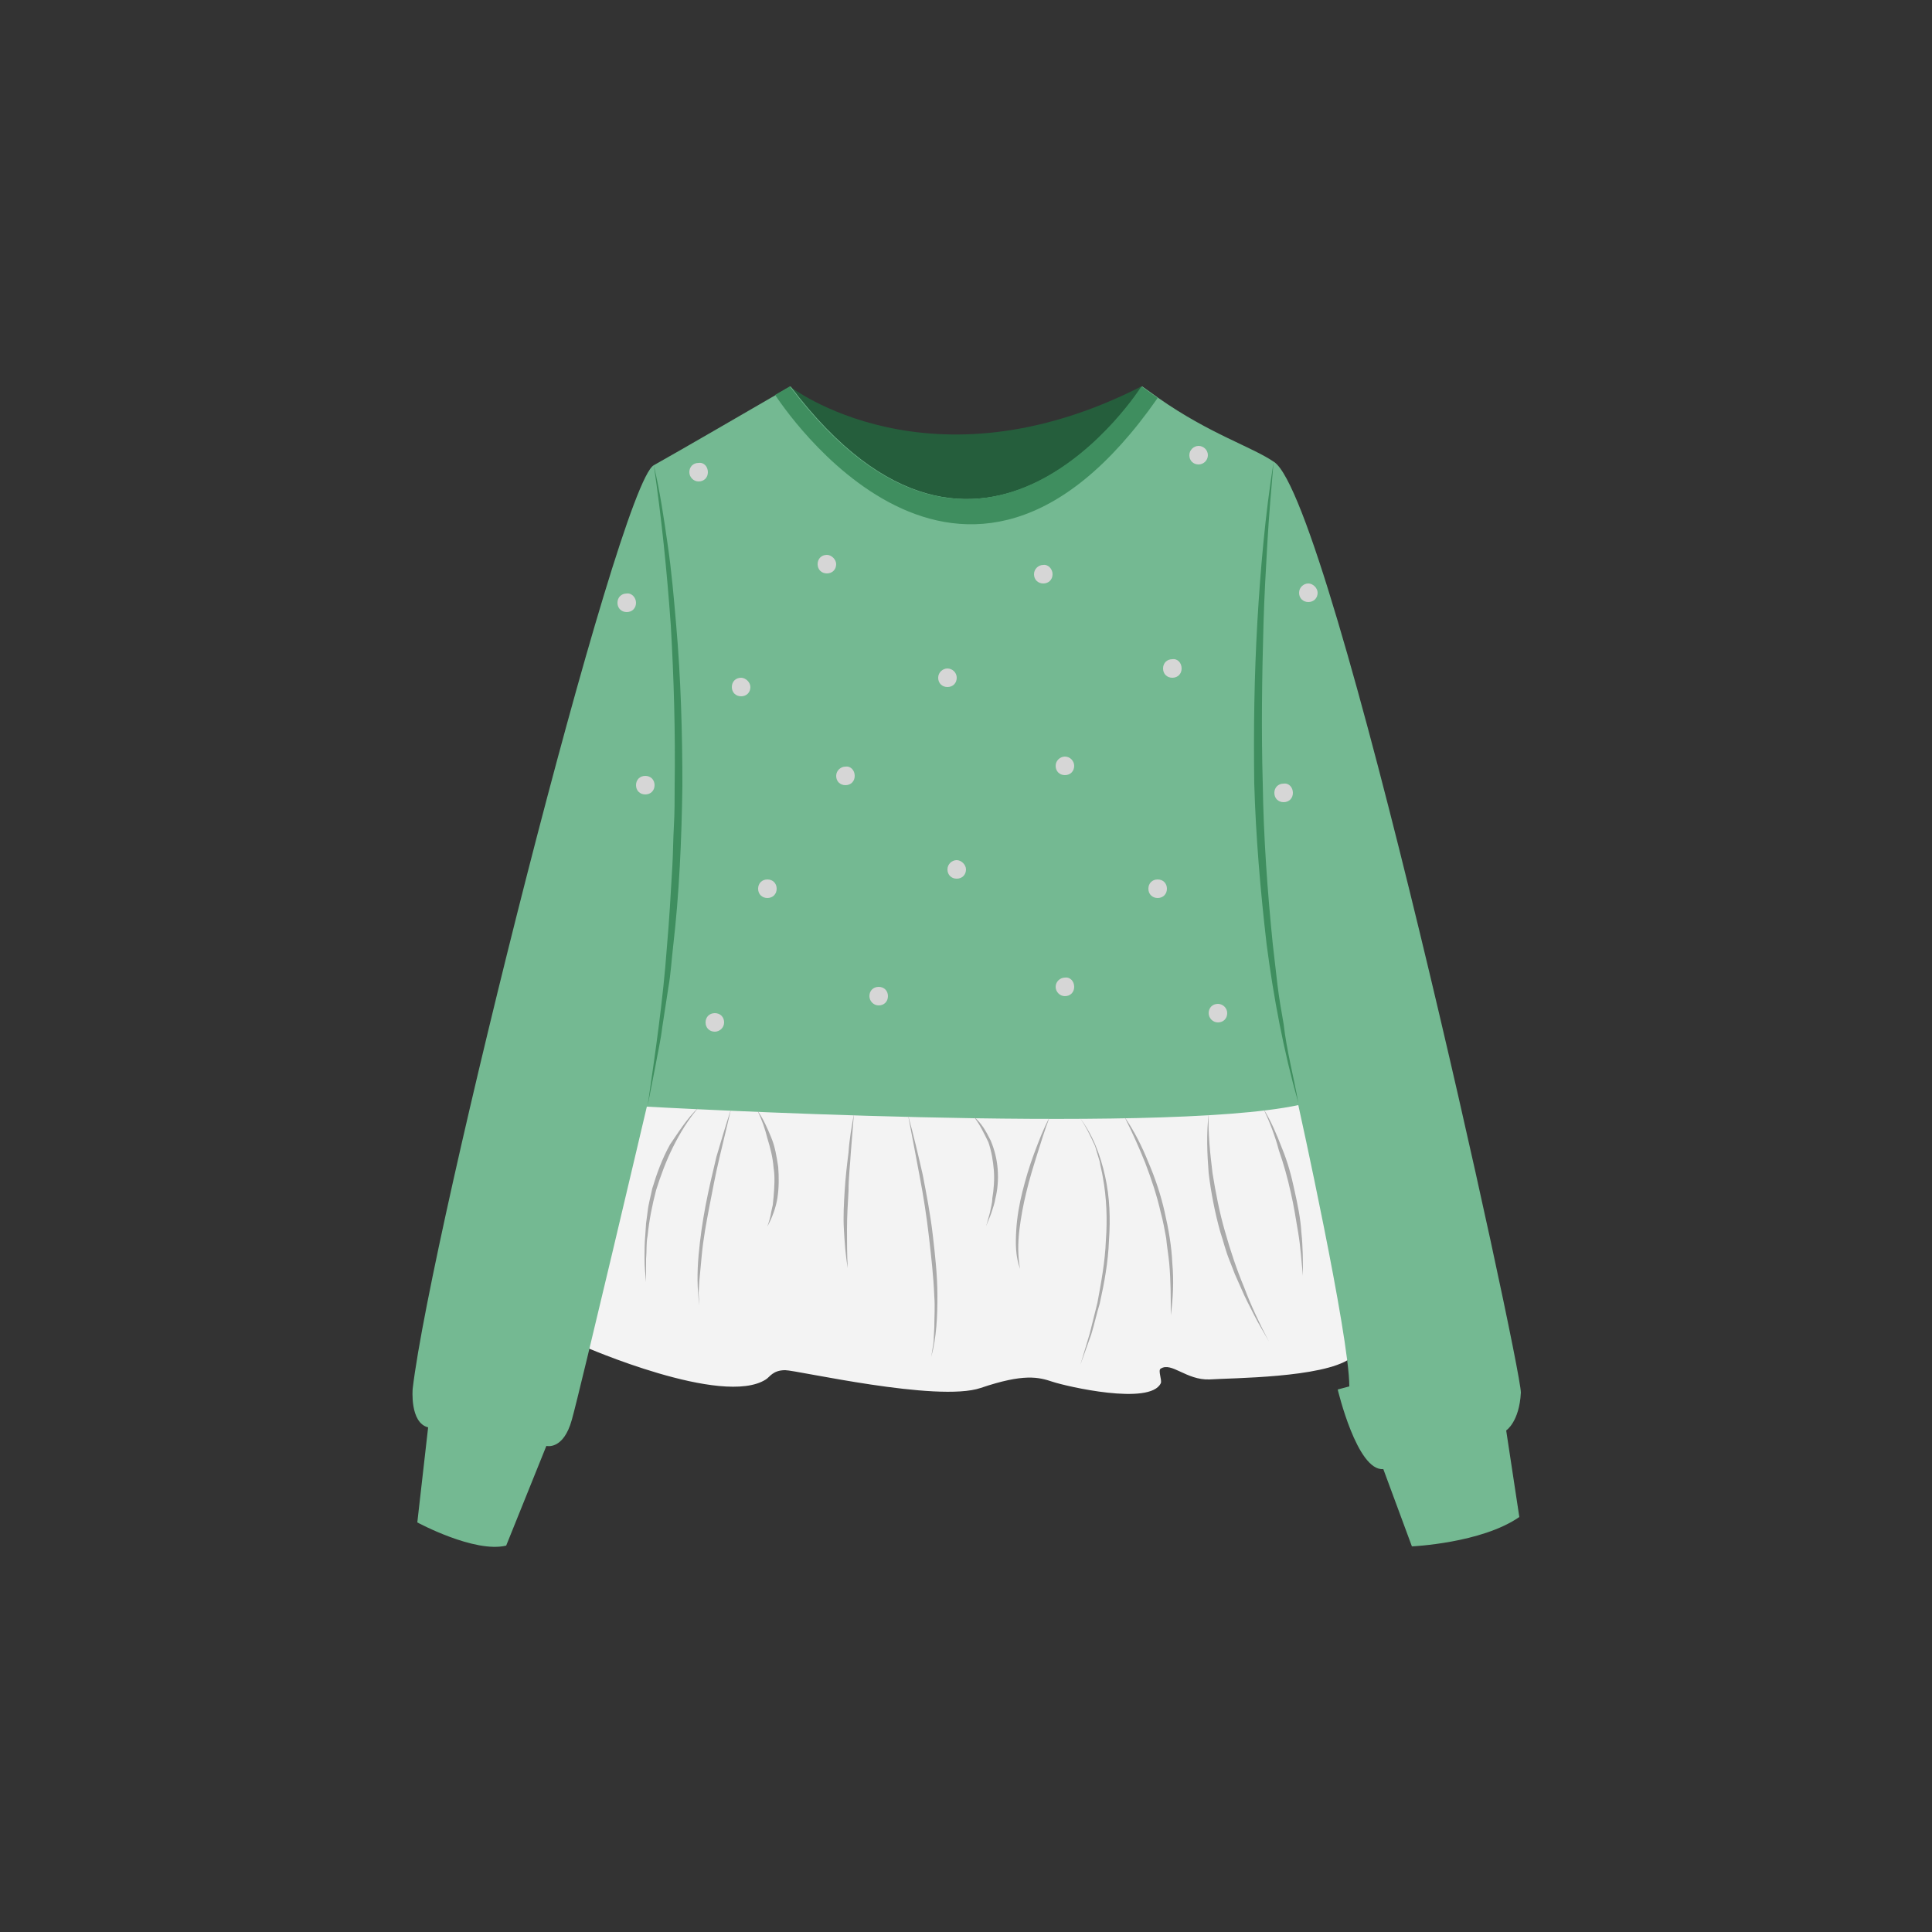 <?xml version="1.0" encoding="utf-8"?>
<!-- Generator: Adobe Illustrator 24.1.2, SVG Export Plug-In . SVG Version: 6.00 Build 0)  -->
<svg version="1.1" xmlns="http://www.w3.org/2000/svg" xmlns:xlink="http://www.w3.org/1999/xlink" x="0px" y="0px"
	 viewBox="0 0 250 250" style="enable-background:new 0 0 250 250;" xml:space="preserve">
<rect x="0" y="0" width="250" height="250" fill="#333333" stroke="none"/>
<style type="text/css">
	.st0{fill:#F3F3F3;}
	.st1{fill:#255E3C;}
	.st2{fill:#74B992;}
	.st3{fill:#AAAAAA;}
	.st4{fill:#3F8E5F;}
	.st5{fill:#D6D6D6;}
	.st6{display:none;}
</style>
<g id="Layer_1">
	<g id="Layer_2_1_">
	</g>
	<g id="XMLID_575_">
		<path id="XMLID_170_" class="st0" d="M83.8,139.4l-13.9,34.2l5.6,0.6c0,0,18,7.9,23.6,4.3c0.5-0.3,0.9-1.2,2.5-1.2
			c1.5,0,19.7,4.2,25.3,2.3c5.6-1.9,7.5-1.4,9.3-0.8c1.8,0.6,12.6,3.1,14,0.2c0.2-0.4-0.4-1.7,0-1.9c1.4-0.9,3.3,1.5,6.3,1.4
			c3-0.2,14.6-0.2,18.2-2.7c0,0,0.4-17.5-6.6-36.4l-10.6-4l-53.6-1.2L83.8,139.4z"/>
		<path id="XMLID_4_" class="st1" d="M102.2,50c0,0,18,14,45.5,0c0,0,5.2,18.1-23.1,20.3C97.1,72.6,102.2,50,102.2,50z"/>
		<path id="XMLID_640_" class="st2" d="M194.9,185.1l1.7,11.2c-4.9,3.4-13.9,3.8-13.9,3.8l-3.7-10c-3.4,0.3-5.9-10.3-5.9-10.3
			l1.5-0.4c0-6.6-6.6-36.4-6.6-36.4c-18.3,3.9-84.3,0.2-84.3,0.2s-8.6,36.6-9.7,40.5c-1.1,4-3.3,3.4-3.3,3.4l-5.2,12.9
			c-4.1,1-11.5-3-11.5-3l1.4-12.3c-2.4-0.6-2-5-2-5C55.8,159.4,80,62.7,84.6,60.2c3.4-1.9,12-6.9,15.8-9.1c0,0,0,0,0,0
			c1.2-0.7,1.9-1.1,1.9-1.1c24.8,32.8,45.5,0,45.5,0c0.7,0.5,1.4,1,2.1,1.5v0c6.7,4.7,12.1,6.3,15,8.3
			c7.6,5.3,31.9,116.7,31.9,120.4C196.6,184,194.9,185.1,194.9,185.1z"/>
		<g id="XMLID_171_">
			<path class="st3" d="M94.6,143.5c-0.5,2.1-1,4.2-1.5,6.3c-0.5,2.1-0.9,4.2-1.3,6.3c-0.4,2.1-0.8,4.2-1,6.4
				c-0.1,1.1-0.2,2.1-0.3,3.2l-0.1,1.6l0.1,1.6c-0.3-2.1-0.3-4.3-0.1-6.5c0.2-2.2,0.5-4.3,0.9-6.4c0.4-2.1,0.9-4.2,1.4-6.3
				C93.3,147.7,93.9,145.6,94.6,143.5z"/>
		</g>
		<g id="XMLID_563_">
			<path class="st3" d="M98,143.7c0.8,1.1,1.3,2.3,1.8,3.5c0.5,1.2,0.7,2.5,0.9,3.8c0.1,1.3,0.1,2.7-0.1,4c-0.2,1.3-0.7,2.6-1.3,3.7
				c0.2-0.6,0.4-1.2,0.5-1.9l0.2-0.9l0.1-1c0.1-1.3,0.2-2.6,0-3.8c-0.1-1.3-0.4-2.5-0.8-3.8C99,146.1,98.6,144.9,98,143.7z"/>
		</g>
		<g id="XMLID_564_">
			<path class="st3" d="M110.5,144.1l-0.4,5c-0.1,1.7-0.3,3.3-0.3,5c-0.1,1.7-0.2,3.3-0.2,5c0,1.7,0,3.3,0.1,5
				c-0.3-1.7-0.4-3.3-0.5-5c-0.1-1.7,0-3.4,0.1-5c0.1-1.7,0.3-3.4,0.5-5C109.9,147.5,110.2,145.8,110.5,144.1z"/>
		</g>
		<g id="XMLID_566_">
			<path class="st3" d="M117.5,144.3c0.7,2.5,1.3,5.1,1.9,7.7c0.5,2.6,1,5.2,1.3,7.8c0.3,2.6,0.6,5.2,0.6,7.9c0,2.6-0.1,5.3-0.8,7.9
				l0.3-1.9l0.1-2c0-1.3,0.1-2.6,0-3.9c-0.1-2.6-0.4-5.2-0.7-7.8c-0.3-2.6-0.7-5.2-1.2-7.8C118.5,149.5,118,146.9,117.5,144.3z"/>
		</g>
		<g id="XMLID_567_">
			<path class="st3" d="M90.4,143.3c-1.3,1.5-2.4,3.3-3.3,5.1c-0.9,1.8-1.6,3.7-2.2,5.6c-0.5,1.9-0.9,3.9-1.1,5.9
				c-0.2,1-0.1,2-0.2,3c0,1,0,2,0,3c-0.1-1-0.2-2-0.2-3c0-1,0-2,0.1-3.1l0.1-1.5l0.2-1.5c0.1-1,0.4-2,0.6-3c0.6-2,1.3-3.9,2.3-5.7
				C87.8,146.5,88.9,144.7,90.4,143.3z"/>
		</g>
		<g id="XMLID_574_">
			<path class="st3" d="M126,144.5c1,0.8,1.6,1.9,2.2,3.1c0.5,1.2,0.8,2.4,0.9,3.7c0.1,1.3,0,2.6-0.3,3.8c-0.1,0.6-0.3,1.2-0.5,1.8
				c-0.2,0.6-0.5,1.2-0.7,1.8l0.5-1.8c0.1-0.6,0.3-1.2,0.3-1.8c0.2-1.2,0.3-2.5,0.2-3.7c-0.1-1.2-0.3-2.4-0.7-3.6
				C127.3,146.6,126.8,145.5,126,144.5z"/>
		</g>
		<g id="XMLID_606_">
			<path class="st3" d="M135.8,144.6c-0.6,1.6-1.1,3.2-1.6,4.8c-0.5,1.6-1,3.2-1.4,4.9c-0.4,1.6-0.7,3.3-0.9,4.9
				c-0.2,1.7-0.2,3.4,0.1,5c-0.6-1.6-0.6-3.3-0.5-5c0.1-1.7,0.4-3.4,0.8-5c0.4-1.6,0.9-3.3,1.5-4.9
				C134.4,147.7,135,146.1,135.8,144.6z"/>
		</g>
		<g id="XMLID_608_">
			<path class="st3" d="M139.7,144.6c1.7,2.2,2.7,4.9,3.3,7.6c0.6,2.7,0.7,5.5,0.5,8.3c-0.1,2.8-0.6,5.5-1.2,8.2
				c-0.4,1.3-0.7,2.7-1.1,4l-1.4,3.9l1.2-4l1-4c0.5-2.7,1-5.4,1.1-8.1c0.2-2.7,0.1-5.5-0.4-8.2c-0.1-0.7-0.3-1.3-0.4-2
				c-0.2-0.7-0.4-1.3-0.6-2C141.1,147,140.5,145.7,139.7,144.6z"/>
		</g>
		<g id="XMLID_609_">
			<path class="st3" d="M145.5,144.5c1.3,1.9,2.3,3.9,3.1,5.9c0.9,2.1,1.6,4.2,2.1,6.4c0.5,2.2,0.9,4.4,1,6.7
				c0.2,2.2,0.1,4.5-0.2,6.7c0-2.2,0-4.5-0.2-6.7c-0.1-1.1-0.3-2.2-0.4-3.3c-0.2-1.1-0.4-2.2-0.7-3.3c-0.5-2.2-1.2-4.3-2-6.4
				C147.4,148.5,146.5,146.5,145.5,144.5z"/>
		</g>
		<g id="XMLID_610_">
			<path class="st3" d="M156.4,144.1c-0.1,2.6,0.2,5.2,0.5,7.7c0.4,2.5,0.9,5.1,1.6,7.5c0.7,2.5,1.5,4.9,2.5,7.3
				c0.9,2.4,2,4.7,3.2,7c-0.6-1.1-1.3-2.2-1.9-3.4c-0.6-1.2-1.2-2.3-1.7-3.5l-0.8-1.8l-0.7-1.8c-0.5-1.2-0.8-2.5-1.2-3.7
				c-0.7-2.5-1.2-5.1-1.5-7.6C156.2,149.3,156.1,146.7,156.4,144.1z"/>
		</g>
		<g id="XMLID_611_">
			<path class="st3" d="M163.5,143.5c1,1.6,1.7,3.3,2.4,5.1c0.7,1.7,1.2,3.5,1.6,5.4c0.4,1.8,0.8,3.7,0.9,5.5
				c0.2,1.9,0.2,3.7,0.2,5.6c-0.2-1.9-0.3-3.7-0.6-5.5c-0.3-1.8-0.6-3.7-1-5.4c-0.4-1.8-0.9-3.6-1.5-5.3
				C165,147,164.3,145.2,163.5,143.5z"/>
		</g>
		<path id="XMLID_638_" class="st4" d="M149.8,51.5L149.8,51.5c-25.4,36.4-48.7,0.8-49.5-0.4c0,0,0,0,0,0c1.2-0.7,1.9-1.1,1.9-1.1
			c24.8,32.8,45.5,0,45.5,0C148.4,50.5,149.1,51,149.8,51.5z"/>
		<g id="XMLID_155_">
			<path class="st4" d="M84.6,60.2c0.8,3.4,1.3,6.8,1.8,10.3c0.5,3.4,0.8,6.9,1.1,10.4c0.6,6.9,0.8,13.9,0.8,20.8
				c-0.1,7-0.4,13.9-1.2,20.8c-0.2,1.7-0.3,3.5-0.6,5.2l-0.8,5.2c-0.2,1.7-0.6,3.4-0.9,5.1l-1,5.1c1-6.9,2-13.7,2.5-20.6
				c0.3-3.4,0.5-6.9,0.7-10.4c0.1-1.7,0.1-3.5,0.2-5.2c0.1-1.7,0.1-3.5,0.1-5.2c0.1-6.9-0.1-13.9-0.5-20.8
				C86.3,73.9,85.6,67,84.6,60.2z"/>
		</g>
		<g id="XMLID_612_">
			<path class="st4" d="M164.8,59.8c-0.3,3.5-0.6,6.9-0.8,10.4c-0.2,3.5-0.4,6.9-0.5,10.4c-0.2,6.9-0.3,13.9-0.1,20.8
				c0.1,6.9,0.6,13.9,1.3,20.8l0.6,5.2c0.2,1.7,0.5,3.4,0.8,5.1c0.4,3.5,1.3,6.8,1.9,10.2c-1.9-6.7-3.2-13.6-4.1-20.5
				c-0.8-6.9-1.4-13.9-1.6-20.8c-0.1-7,0-13.9,0.4-20.9C163.1,73.7,163.7,66.7,164.8,59.8z"/>
		</g>
		<path id="XMLID_3_" class="st5" d="M93.7,132.3c0,0.7-0.6,1.2-1.2,1.2c-0.7,0-1.2-0.5-1.2-1.2c0-0.7,0.5-1.2,1.2-1.2
			C93.2,131.1,93.7,131.6,93.7,132.3z"/>
		<path id="XMLID_605_" class="st5" d="M114.9,128.9c0,0.7-0.5,1.2-1.2,1.2c-0.7,0-1.2-0.6-1.2-1.2c0-0.7,0.5-1.2,1.2-1.2
			C114.4,127.7,114.9,128.2,114.9,128.9z"/>
		<path id="XMLID_613_" class="st5" d="M139,127.7c0,0.7-0.5,1.2-1.2,1.2c-0.7,0-1.2-0.6-1.2-1.2c0-0.7,0.6-1.2,1.2-1.2
			C138.5,126.4,139,127,139,127.7z"/>
		<path id="XMLID_614_" class="st5" d="M158.8,131.1c0,0.7-0.5,1.2-1.2,1.2c-0.7,0-1.2-0.6-1.2-1.2c0-0.7,0.5-1.2,1.2-1.2
			C158.2,129.9,158.8,130.4,158.8,131.1z"/>
		<path id="XMLID_615_" class="st5" d="M151,115c0,0.7-0.5,1.2-1.2,1.2c-0.7,0-1.2-0.5-1.2-1.2c0-0.7,0.5-1.2,1.2-1.2
			C150.5,113.8,151,114.3,151,115z"/>
		<path id="XMLID_644_" class="st5" d="M167.3,102.6c0,0.7-0.5,1.2-1.2,1.2c-0.7,0-1.2-0.5-1.2-1.2c0-0.7,0.5-1.2,1.2-1.2
			C166.8,101.3,167.3,101.9,167.3,102.6z"/>
		<path id="XMLID_645_" class="st5" d="M125,112.5c0,0.7-0.5,1.2-1.2,1.2c-0.7,0-1.2-0.5-1.2-1.2c0-0.7,0.6-1.2,1.2-1.2
			C124.4,111.3,125,111.9,125,112.5z"/>
		<path id="XMLID_646_" class="st5" d="M100.5,115c0,0.7-0.5,1.2-1.2,1.2c-0.7,0-1.2-0.5-1.2-1.2c0-0.7,0.5-1.2,1.2-1.2
			C100,113.8,100.5,114.3,100.5,115z"/>
		<path id="XMLID_647_" class="st5" d="M84.7,101.6c0,0.7-0.5,1.2-1.2,1.2c-0.7,0-1.2-0.5-1.2-1.2c0-0.7,0.5-1.2,1.2-1.2
			C84.2,100.4,84.7,100.9,84.7,101.6z"/>
		<path id="XMLID_648_" class="st5" d="M110.6,100.4c0,0.7-0.5,1.2-1.2,1.2c-0.7,0-1.2-0.5-1.2-1.2c0-0.7,0.6-1.2,1.2-1.2
			C110.1,99.1,110.6,99.7,110.6,100.4z"/>
		<path id="XMLID_649_" class="st5" d="M139,99.1c0,0.7-0.5,1.2-1.2,1.2c-0.7,0-1.2-0.5-1.2-1.2c0-0.7,0.6-1.2,1.2-1.2
			C138.5,97.9,139,98.5,139,99.1z"/>
		<path id="XMLID_650_" class="st5" d="M123.8,87.7c0,0.7-0.5,1.2-1.2,1.2c-0.7,0-1.2-0.5-1.2-1.2c0-0.7,0.6-1.2,1.2-1.2
			C123.2,86.5,123.8,87,123.8,87.7z"/>
		<path id="XMLID_651_" class="st5" d="M136.2,74.3c0,0.7-0.5,1.2-1.2,1.2c-0.7,0-1.2-0.5-1.2-1.2c0-0.7,0.6-1.2,1.2-1.2
			C135.6,73,136.2,73.6,136.2,74.3z"/>
		<path id="XMLID_655_" class="st5" d="M108.2,73c0,0.7-0.5,1.2-1.2,1.2c-0.7,0-1.2-0.5-1.2-1.2c0-0.7,0.5-1.2,1.2-1.2
			C107.6,71.8,108.2,72.4,108.2,73z"/>
		<path id="XMLID_656_" class="st5" d="M97.1,88.9c0,0.7-0.5,1.2-1.2,1.2c-0.7,0-1.2-0.5-1.2-1.2c0-0.7,0.5-1.2,1.2-1.2
			C96.5,87.7,97.1,88.3,97.1,88.9z"/>
		<path id="XMLID_657_" class="st5" d="M82.3,78c0,0.7-0.5,1.2-1.2,1.2c-0.7,0-1.2-0.5-1.2-1.2c0-0.7,0.5-1.2,1.2-1.2
			C81.7,76.7,82.3,77.3,82.3,78z"/>
		<path id="XMLID_658_" class="st5" d="M91.6,61.1c0,0.7-0.5,1.2-1.2,1.2c-0.7,0-1.2-0.6-1.2-1.2c0-0.7,0.5-1.2,1.2-1.2
			C91.1,59.8,91.6,60.4,91.6,61.1z"/>
		<path id="XMLID_652_" class="st5" d="M152.9,86.5c0,0.7-0.5,1.2-1.2,1.2c-0.7,0-1.2-0.5-1.2-1.2c0-0.7,0.5-1.2,1.2-1.2
			C152.4,85.2,152.9,85.8,152.9,86.5z"/>
		<path id="XMLID_653_" class="st5" d="M170.5,76.7c0,0.7-0.5,1.2-1.2,1.2c-0.7,0-1.2-0.5-1.2-1.2c0-0.7,0.6-1.2,1.2-1.2
			C169.9,75.5,170.5,76.1,170.5,76.7z"/>
		<path id="XMLID_654_" class="st5" d="M156.3,58.9c0,0.7-0.6,1.2-1.2,1.2c-0.7,0-1.2-0.5-1.2-1.2c0-0.7,0.6-1.2,1.2-1.2
			C155.7,57.7,156.3,58.2,156.3,58.9z"/>
	</g>
</g>
<g id="gide" class="st6">
</g>
</svg>
